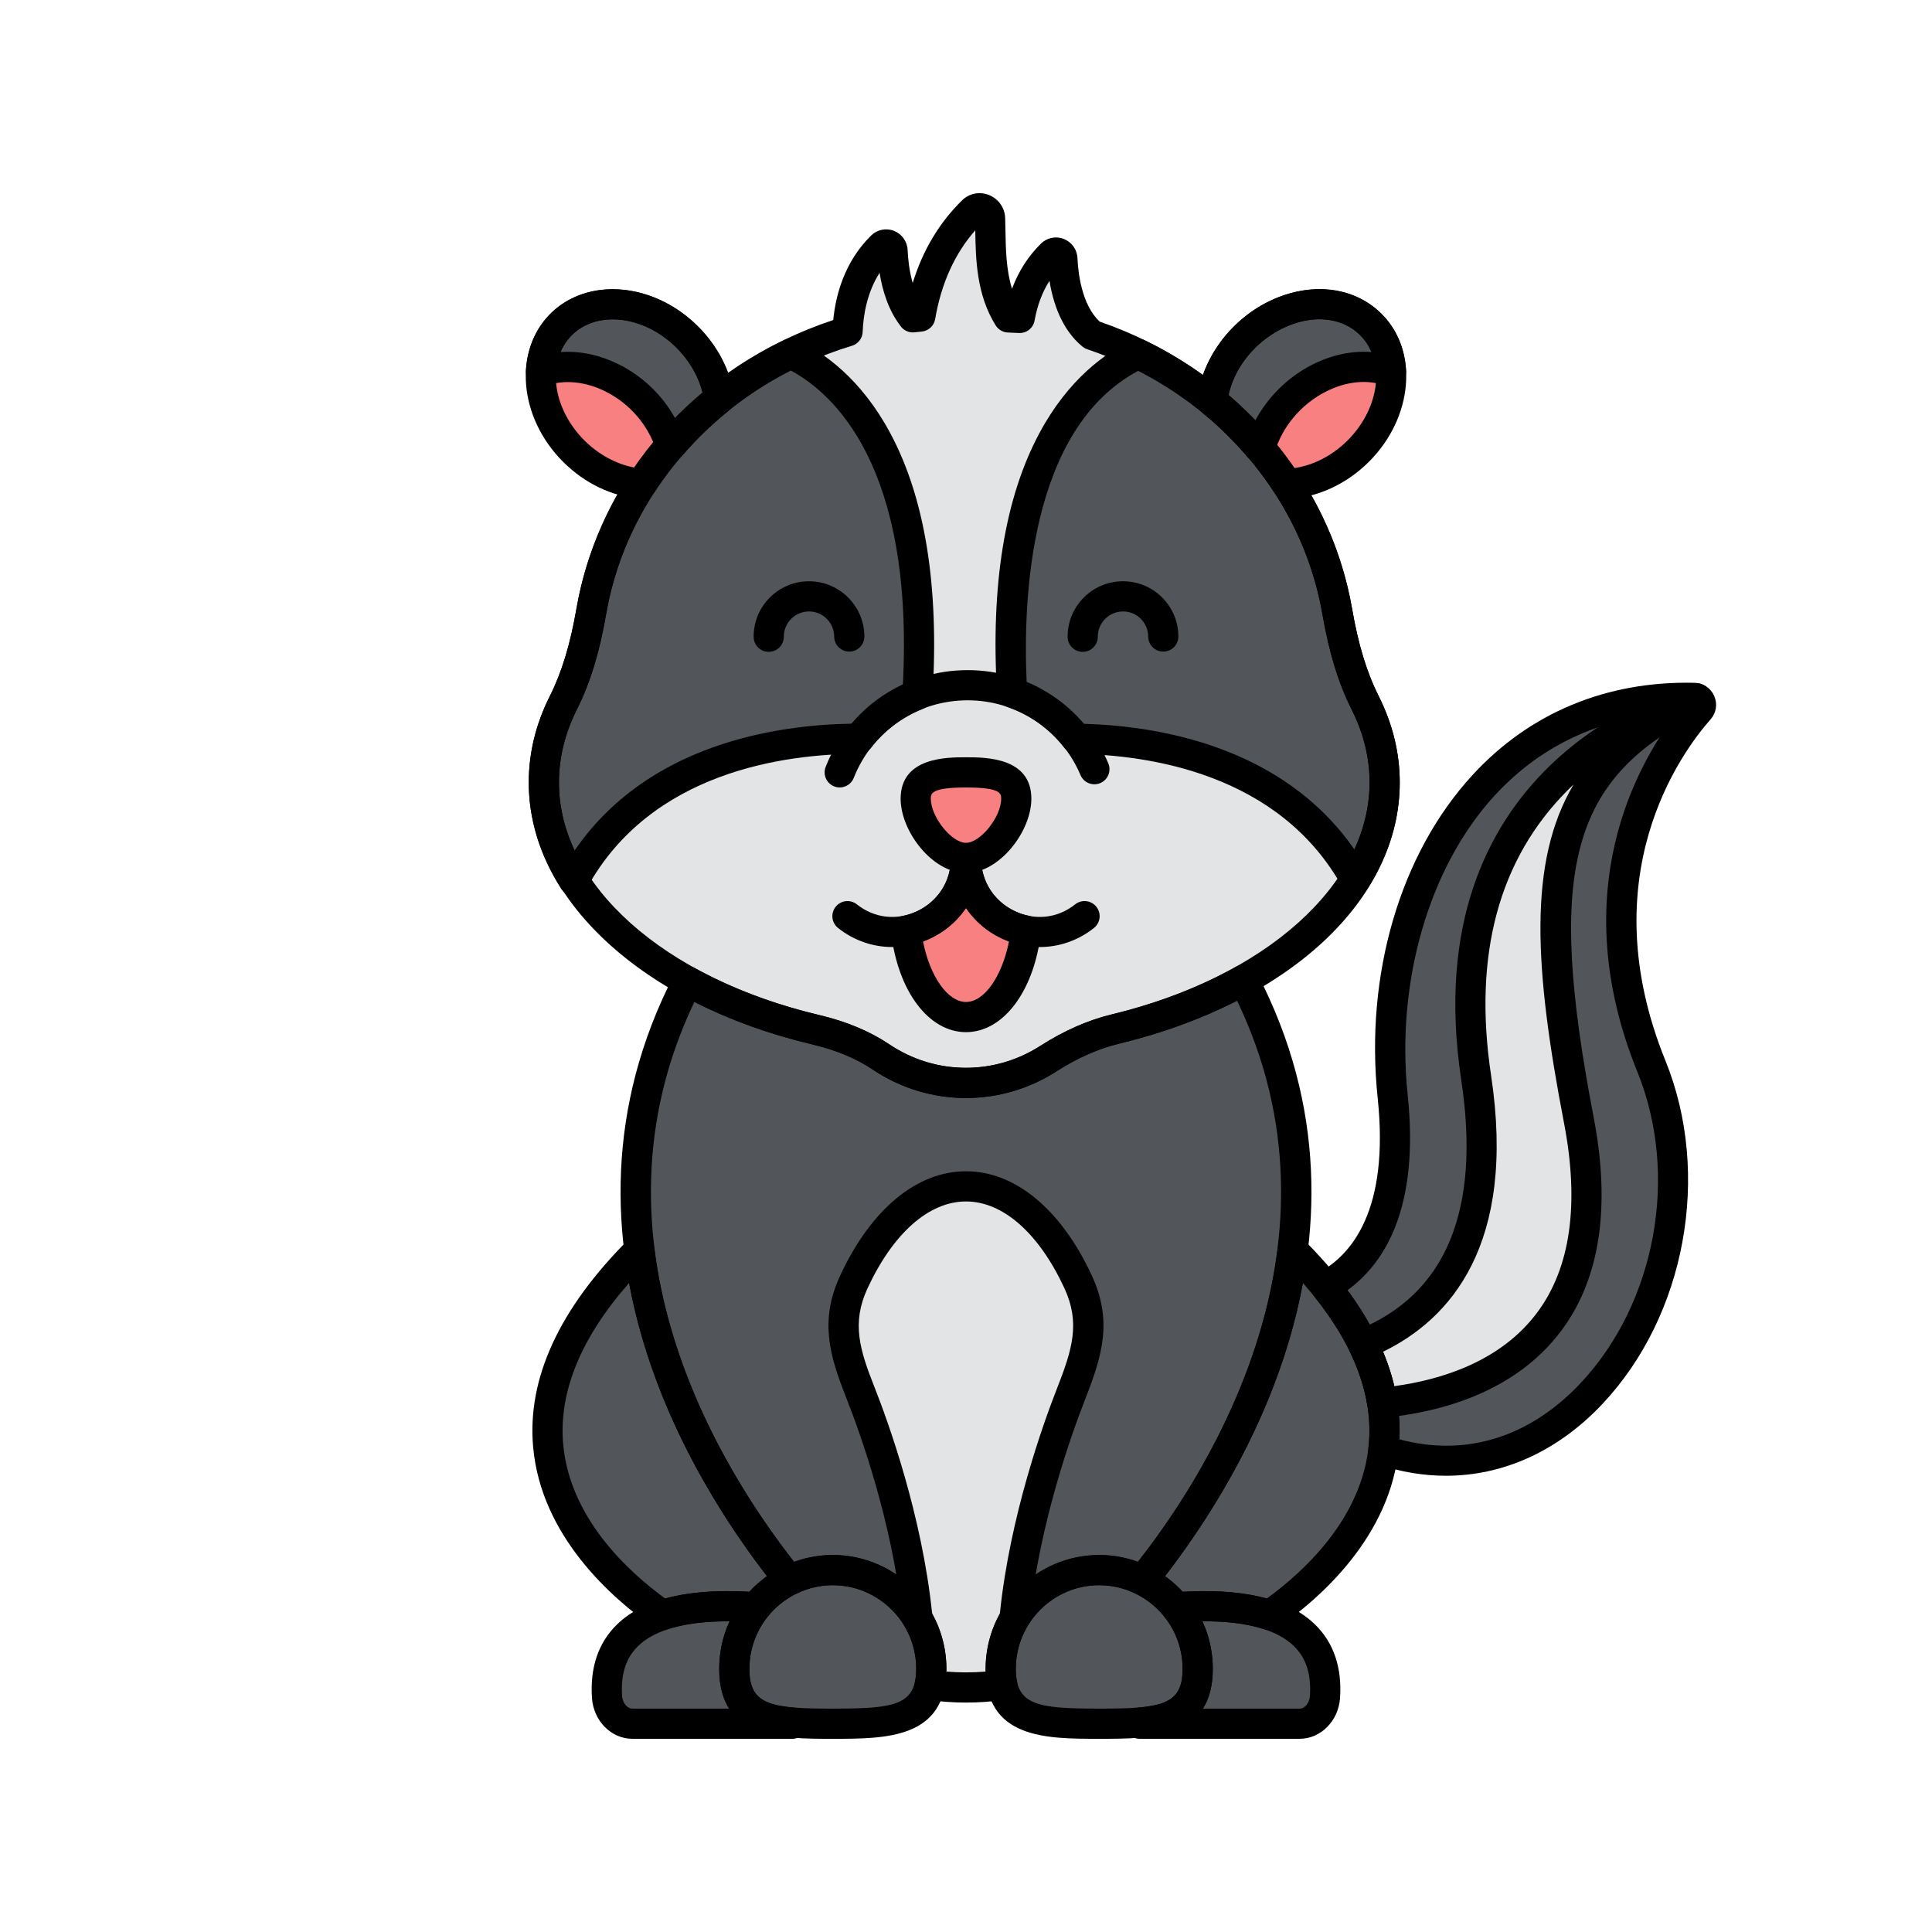 <svg enable-background="new 0 0 512 512" height="100" viewBox="-32 -32 320 320" width="100" xmlns="http://www.w3.org/2000/svg"><path d="m89.622 244.414c0-3.856 1.339-7.393 3.566-10.189-11.43-.858-25.558.856-24.649 14.835.162 2.498 1.992 4.441 4.203 4.441h26.491v-.184c-5.662-.484-9.611-2.269-9.611-8.903z" fill="#52565b"/><path d="m162.812 234.225c2.227 2.796 3.566 6.333 3.566 10.189 0 6.634-3.948 8.419-9.611 8.902v.184h26.491c2.21 0 4.04-1.943 4.203-4.441.909-13.978-13.219-15.692-24.649-14.834z" fill="#52565b"/><path d="m152.69 138.457c-3.957.956-7.653 2.708-11.081 4.904-3.955 2.534-8.619 4.001-13.62 4.001-5.203 0-10.04-1.591-14.093-4.318-3.236-2.177-6.934-3.577-10.729-4.476-7.867-1.863-15.048-4.6-21.262-8.015-22.295 43.143 4.305 83.678 16.858 99.189 10.846-5.342 23.491 2.599 23.491 14.671 0 .993-.103 1.861-.272 2.649 3.823.566 7.979.6 12.037 0-.169-.788-.272-1.656-.272-2.649 0-9.033 7.305-16.355 16.315-16.355 2.579 0 5.008.616 7.176 1.684 12.577-15.541 39.256-56.205 16.726-99.442-6.202 3.467-13.389 6.252-21.274 8.157z" fill="#52565b"/><path d="m128 164.5c-7.439 0-14.104 6.158-18.597 15.878-3.141 6.796-1.327 12.112 1.095 18.243 2.16 5.469 7.727 20.747 9.398 36.805v.507c1.481 2.434 2.358 5.313 2.358 8.481 0 .993-.103 1.861-.272 2.649 3.823.566 7.979.6 12.037 0-.169-.788-.272-1.656-.272-2.649 0-3.169.914-6.117 2.47-8.623l-.112-.365c1.643-15.781 7.047-30.808 9.283-36.512 2.668-6.808 4.282-11.938 1.15-18.664-4.492-9.646-11.131-15.75-18.538-15.75z" fill="#e3e4e5"/><g fill="#52565b"><path d="m166.378 244.414c0 9.033-7.305 9.086-16.315 9.086s-16.315-.053-16.315-9.086 7.305-16.355 16.315-16.355 16.315 7.322 16.315 16.355z"/><path d="m122.253 244.414c0 9.033-7.305 9.086-16.315 9.086s-16.315-.053-16.315-9.086 7.305-16.355 16.315-16.355 16.315 7.322 16.315 16.355z"/><path d="m182.114 175.048c-2.124 17.178-9.506 32.214-16.506 43.103-.006.009-.012.018-.018.028-2.578 4.008-5.411 7.93-8.352 11.565 2.175 1.071 4.078 2.603 5.575 4.484 5.146-.386 10.836-.253 15.459 1.29 10.185-7.098 35.05-29.285 3.842-60.47z"/><path d="m98.762 229.743c-3.223-3.983-6.429-8.447-9.402-13.224-.005-.008-.01-.017-.016-.025-6.675-10.734-13.441-25.124-15.459-41.446-31.209 31.185-6.343 53.373 3.842 60.469 4.623-1.543 10.313-1.675 15.459-1.29 1.498-1.881 3.402-3.413 5.576-4.484z"/><path d="m248.606 83.591c-36.144-.773-53.29 34.087-49.932 66.028 2.127 20.23-5.229 28.247-11.145 31.425 8.247 10.226 10.515 19.36 9.6 27.158 32.549 10.863 57.54-31.201 44.401-63.584-12.893-31.777 2.554-53.049 7.918-59.127.646-.732.134-1.879-.842-1.9z"/></g><path d="m248.925 83.645c-5.188 1.38-43.892 13.385-36.425 62.855 4.212 27.901-7.097 39.448-18.752 44.13 1.666 3.39 2.69 6.632 3.19 9.712 14.486-1.407 39.811-9.149 32.562-46.842-7.624-39.646-5.021-57.786 19.577-69.788-.05-.023-.097-.051-.152-.067z" fill="#e3e4e5"/><path d="m194.127 84.435c-2.381-4.74-3.734-9.927-4.641-15.17-3.677-21.26-19.525-38.68-40.615-45.789-3.941-3.24-4.766-9.321-4.906-12.621-.038-.907-1.136-1.371-1.783-.735-3.226 3.169-4.675 7.092-5.287 10.539-.173-.024-1.682-.056-1.856-.078-3.368-5.343-2.876-12.241-3.053-16.408-.063-1.474-1.847-2.229-2.899-1.195-5.342 5.248-7.698 11.774-8.659 17.452l-1.228.132c-2.632-3.375-3.247-8.227-3.367-11.046-.038-.907-1.136-1.371-1.783-.735-4.421 4.343-5.509 10.094-5.664 14.097-22.004 6.695-38.666 24.513-42.45 46.387-.907 5.243-2.26 10.431-4.641 15.17-2.088 4.157-3.216 8.581-3.216 13.171 0 18.739 18.742 34.725 45.087 40.962 3.796.899 7.493 2.299 10.729 4.476 4.054 2.727 8.89 4.318 14.093 4.318 5.001 0 9.665-1.467 13.62-4.001 3.428-2.197 7.124-3.949 11.081-4.904 26.115-6.31 44.653-22.216 44.653-40.851.001-4.59-1.127-9.014-3.215-13.171z" fill="#e3e4e5"/><path d="m189.486 69.265c-3.217-18.597-15.748-34.254-32.95-42.645-7.563 3.584-23.308 15.912-20.898 56.112 4.263 1.456 7.948 4.136 10.649 7.628 12.965.179 35.248 3.577 46.199 23.316 3.129-4.975 4.857-10.394 4.857-16.069 0-4.59-1.128-9.015-3.216-13.171-2.381-4.741-3.734-9.928-4.641-15.171z" fill="#52565b"/><path d="m98.98 26.574c-17.25 8.381-29.821 24.06-33.043 42.69-.907 5.243-2.26 10.431-4.641 15.17-2.088 4.157-3.216 8.581-3.216 13.171 0 5.739 1.765 11.218 4.962 16.24 11.192-20.381 34.411-23.47 47.242-23.496 2.493-3.219 5.82-5.747 9.668-7.262 2.534-40.652-13.426-52.977-20.972-56.513z" fill="#52565b"/><path d="m181.13 48.15c4.072-.151 8.399-1.991 11.844-5.436 6.364-6.364 7.302-15.745 2.095-20.952s-14.588-4.269-20.952 2.095c-3.091 3.091-4.89 6.892-5.339 10.581 4.827 3.942 8.998 8.566 12.352 13.712z" fill="#f98080"/><path d="m74.332 48.122c3.467-5.311 7.802-10.067 12.83-14.088-.528-3.562-2.301-7.199-5.279-10.176-6.364-6.364-15.745-7.302-20.952-2.095s-4.269 14.588 2.095 20.952c3.293 3.293 7.393 5.12 11.306 5.407z" fill="#f98080"/><path d="m198.398 29.558c-.162-2.958-1.245-5.713-3.328-7.796-8.305-8.305-24.71-.31-26.29 12.677 2.904 2.372 5.537 5.017 7.931 7.849 2.746-9.588 13.387-15.785 21.687-12.73z" fill="#52565b"/><path d="m87.102 34.085c-1.249-8.629-9.332-15.636-17.575-15.687-6.598-.014-11.552 4.494-11.924 11.144 8.04-2.913 18.492 2.808 21.48 12.335 2.424-2.816 5.088-5.441 8.019-7.792z" fill="#52565b"/><path d="m136.327 100.3c0 4.058-4.269 9.796-8.327 9.796s-8.327-5.738-8.327-9.796 4.269-4.37 8.327-4.37 8.327.313 8.327 4.37z" fill="#f98080"/><path d="m128 110.14c0 6.32-4.568 10.949-9.928 12.001.939 8.167 5.023 14.318 9.928 14.318s8.989-6.151 9.928-14.318c-5.36-1.053-9.928-5.682-9.928-12.001z" fill="#f98080"/><path d="m181.131 50.65c-.843 0-1.632-.425-2.094-1.135-3.215-4.929-7.197-9.35-11.839-13.14-.664-.543-1.004-1.388-.9-2.238.535-4.401 2.685-8.68 6.052-12.048 7.328-7.326 18.313-8.269 24.487-2.095 6.174 6.173 5.233 17.158-2.095 24.487-3.739 3.738-8.666 5.986-13.519 6.166-.031.002-.062.003-.092.003zm-9.648-17.209c4.175 3.57 7.833 7.627 10.901 12.089 3.166-.456 6.32-2.082 8.822-4.583 5.379-5.38 6.318-13.193 2.095-17.417-4.225-4.225-12.038-3.283-17.417 2.095-2.239 2.241-3.773 4.977-4.401 7.816z"/><path d="m74.333 50.622c-.061 0-.122-.002-.184-.007-4.703-.345-9.28-2.522-12.891-6.133-7.329-7.33-8.269-18.314-2.095-24.487 6.173-6.174 17.158-5.234 24.487 2.095 3.231 3.23 5.356 7.343 5.985 11.577.13.881-.217 1.764-.912 2.319-4.837 3.868-8.974 8.41-12.298 13.502-.463.711-1.253 1.134-2.092 1.134zm-4.832-29.735c-2.604 0-5.022.863-6.803 2.644-4.224 4.224-3.284 12.037 2.096 17.417 2.355 2.354 5.326 3.95 8.322 4.501 3.171-4.596 6.964-8.757 11.303-12.398-.681-2.703-2.178-5.299-4.304-7.425-3.112-3.112-7.039-4.739-10.614-4.739z"/><path d="m115.791 124.86c-3.2 0-6.357-1.07-8.981-3.156-1.081-.859-1.26-2.433-.4-3.513.859-1.082 2.432-1.26 3.513-.401 2.917 2.32 6.679 2.732 10.066 1.097 3.4-1.64 5.512-4.991 5.512-8.747 0-1.381 1.119-2.5 2.5-2.5s2.5 1.119 2.5 2.5v.826c0 .194-.022.384-.064.565-.475 5.118-3.554 9.582-8.275 11.859-2.044.986-4.217 1.47-6.371 1.47z"/><path d="m140.209 124.86c-2.153 0-4.326-.484-6.369-1.47-4.721-2.277-7.801-6.74-8.275-11.859-.042-.182-.064-.371-.064-.565v-.826c0-1.381 1.119-2.5 2.5-2.5s2.5 1.119 2.5 2.5c0 3.756 2.112 7.107 5.512 8.748 3.385 1.633 7.147 1.224 10.066-1.098 1.081-.859 2.653-.68 3.513.401.859 1.08.68 2.653-.401 3.513-2.625 2.086-5.782 3.156-8.982 3.156z"/><path d="m107.083 98.428c-.305 0-.615-.057-.916-.175-1.285-.506-1.916-1.958-1.41-3.242 3.832-9.729 13.065-16.017 23.524-16.017 10.18 0 19.321 6.059 23.287 15.436.538 1.271-.058 2.738-1.329 3.276-1.269.533-2.739-.057-3.276-1.329-3.182-7.522-10.515-12.383-18.681-12.383-8.39 0-15.798 5.043-18.872 12.849-.388.984-1.329 1.585-2.327 1.585z"/><path d="m127.989 149.863c-5.519 0-10.875-1.641-15.489-4.744-2.696-1.813-6.031-3.199-9.909-4.117-28.119-6.658-47.011-24.098-47.011-43.396 0-4.886 1.171-9.694 3.481-14.293 1.985-3.952 3.387-8.552 4.412-14.475 3.838-22.189 20.067-40.375 42.537-47.829.425-4.304 1.93-9.73 6.289-14.013.994-.976 2.473-1.273 3.772-.76 1.313.52 2.201 1.765 2.26 3.172.058 1.37.252 3.423.842 5.465 1.654-5.385 4.388-9.971 8.164-13.68 1.19-1.169 2.896-1.513 4.459-.897 1.562.617 2.618 2.097 2.689 3.771.028.665.04 1.397.053 2.182.047 2.94.103 6.404 1.08 9.584 1.083-2.904 2.693-5.414 4.812-7.496.992-.976 2.474-1.273 3.771-.76 1.314.519 2.202 1.765 2.262 3.173.096 2.263.648 7.703 3.679 10.518 22.042 7.61 38.04 25.797 41.808 47.571 1.024 5.924 2.427 10.523 4.411 14.475 2.31 4.599 3.481 9.408 3.481 14.293 0 19.457-18.278 36.446-46.566 43.28-3.38.817-6.852 2.357-10.319 4.579-4.488 2.877-9.664 4.397-14.968 4.397zm-14.302-136.679c-2.08 3.273-2.693 6.982-2.802 9.79-.041 1.063-.751 1.985-1.771 2.295-21.505 6.543-37.106 23.565-40.714 44.421-1.111 6.422-2.659 11.464-4.871 15.867-1.957 3.896-2.949 7.949-2.949 12.049 0 16.933 17.346 32.417 43.163 38.53 4.465 1.057 8.351 2.684 11.548 4.834 3.787 2.547 8.178 3.893 12.699 3.893 4.346 0 8.589-1.247 12.271-3.606 3.937-2.523 7.921-4.282 11.843-5.229 25.564-6.177 42.74-21.617 42.74-38.421 0-4.099-.992-8.152-2.95-12.049-2.211-4.402-3.759-9.444-4.87-15.867-3.48-20.119-18.405-36.92-38.95-43.846-.287-.097-.555-.245-.789-.438-3.436-2.825-4.873-7.256-5.459-10.894-1.196 1.878-2.022 4.08-2.466 6.582-.23 1.295-1.411 2.179-2.719 2.051-.149-.01-.471-.02-.787-.029-.519-.018-1.027-.043-1.134-.057-.738-.097-1.396-.517-1.793-1.146-3.22-5.108-3.316-11.163-3.388-15.585-.001-.062-.002-.125-.003-.187-3.416 3.896-5.647 8.833-6.641 14.704-.187 1.104-1.085 1.949-2.198 2.068l-1.229.132c-.861.092-1.706-.266-2.238-.948-2.062-2.642-3.071-5.936-3.543-8.914z"/><path d="m95.326 75.969c-1.377 0-2.496-1.114-2.5-2.492-.008-2.449.938-4.756 2.665-6.494 1.727-1.737 4.027-2.699 6.477-2.707h.029c5.043 0 9.155 4.095 9.171 9.143.004 1.38-1.111 2.503-2.492 2.508-.003 0-.006 0-.008 0-1.377 0-2.496-1.114-2.5-2.492-.008-2.295-1.878-4.158-4.171-4.158-.005 0-.009 0-.014 0-1.114.004-2.16.44-2.945 1.231-.786.79-1.216 1.84-1.212 2.954.004 1.38-1.111 2.503-2.492 2.508-.002-.001-.005-.001-.008-.001z"/><path d="m147.331 75.969c-1.377 0-2.496-1.114-2.5-2.492-.008-2.449.938-4.756 2.666-6.494 1.727-1.737 4.026-2.699 6.477-2.707h.03c2.438 0 4.732.946 6.463 2.666 1.738 1.727 2.699 4.026 2.707 6.477.004 1.381-1.111 2.503-2.492 2.508-.003 0-.005 0-.008 0-1.377 0-2.495-1.114-2.5-2.492-.004-1.114-.44-2.16-1.231-2.946-.787-.781-1.83-1.212-2.939-1.212-.005 0-.009 0-.014 0-2.3.007-4.166 1.885-4.158 4.186.004 1.381-1.111 2.503-2.492 2.508-.004-.002-.006-.002-.009-.002z"/><path d="m150.062 256c-8.819 0-18.815 0-18.815-11.586 0-10.396 8.44-18.854 18.815-18.854s18.815 8.458 18.815 18.854c.001 11.586-9.995 11.586-18.815 11.586zm0-25.44c-7.618 0-13.815 6.215-13.815 13.854 0 6.047 3.581 6.586 13.815 6.586s13.815-.539 13.815-6.586c.001-7.64-6.196-13.854-13.815-13.854z"/><path d="m105.938 256c-8.819 0-18.815 0-18.815-11.586 0-10.396 8.44-18.854 18.815-18.854s18.815 8.458 18.815 18.854c0 11.586-9.996 11.586-18.815 11.586zm0-25.44c-7.618 0-13.815 6.215-13.815 13.854 0 6.047 3.581 6.586 13.815 6.586s13.815-.539 13.815-6.586c0-7.64-6.197-13.854-13.815-13.854z"/><path d="m178.271 238.016c-.266 0-.533-.042-.791-.129-3.658-1.221-8.529-1.613-14.481-1.167-.835.064-1.627-.289-2.143-.936-1.262-1.585-2.895-2.898-4.723-3.798-.682-.336-1.174-.964-1.337-1.706s.02-1.519.498-2.109c2.899-3.586 5.656-7.403 8.192-11.346 6.189-9.629 13.999-24.719 16.146-42.084.117-.948.765-1.746 1.668-2.058.903-.308 1.904-.081 2.581.596 11.497 11.489 16.819 23.047 15.818 34.352-1.313 14.839-13.094 25.125-20 29.937-.423.294-.923.448-1.428.448zm-10.783-6.473c3.935 0 7.393.409 10.334 1.224 6.263-4.558 15.821-13.416 16.897-25.576.762-8.607-2.907-17.569-10.916-26.694-2.399 13.008-7.8 26.105-16.094 39.006-2.124 3.303-4.385 6.505-6.749 9.563 1.063.759 2.05 1.627 2.933 2.584 1.239-.071 2.438-.107 3.595-.107z"/><path d="m77.728 238.016c-.505 0-1.004-.153-1.429-.449-6.905-4.811-18.686-15.098-19.999-29.937-1-11.305 4.322-22.862 15.819-34.351.675-.675 1.677-.904 2.581-.596.903.312 1.55 1.109 1.667 2.058 1.653 13.375 6.734 26.979 15.101 40.432.009.015.019.03.027.045 2.812 4.517 5.91 8.875 9.21 12.953.479.591.662 1.367.498 2.109-.163.742-.655 1.37-1.337 1.706-1.829.899-3.462 2.213-4.723 3.797-.515.647-1.316 1.002-2.143.937-5.949-.446-10.822-.054-14.481 1.167-.258.087-.525.129-.791.129zm-5.531-57.521c-8.009 9.125-11.679 18.087-10.917 26.694 1.076 12.16 10.634 21.02 16.897 25.577 3.807-1.054 8.481-1.427 13.929-1.117.883-.957 1.869-1.825 2.933-2.584-2.771-3.583-5.389-7.349-7.801-11.227-.009-.015-.019-.03-.028-.045-7.684-12.358-12.721-24.881-15.013-37.298z"/><path d="m127.998 249.999c-2.148 0-4.295-.154-6.383-.464-.684-.101-1.295-.48-1.688-1.049-.394-.567-.535-1.272-.39-1.948.146-.679.216-1.373.216-2.124 0-4.821-2.443-9.22-6.535-11.766-4.066-2.529-9.058-2.777-13.352-.662-1.046.514-2.313.238-3.048-.671-12.808-15.827-40.115-57.439-17.135-101.909.31-.6.848-1.048 1.493-1.244.644-.196 1.341-.124 1.933.2 6.125 3.366 13.068 5.982 20.634 7.774 4.465 1.057 8.351 2.684 11.548 4.834 3.786 2.547 8.177 3.893 12.698 3.893 4.346 0 8.589-1.247 12.271-3.606 3.937-2.523 7.921-4.282 11.843-5.229l.587 2.43-.587-2.43c7.588-1.834 14.532-4.494 20.642-7.909.589-.33 1.288-.408 1.936-.213.647.193 1.189.641 1.501 1.24 23.221 44.562-4.152 86.296-16.999 102.17-.735.908-2 1.187-3.049.67-1.92-.946-3.962-1.426-6.07-1.426-7.618 0-13.816 6.215-13.816 13.854 0 .749.071 1.444.217 2.124.145.676.004 1.381-.39 1.949-.394.567-1.005.947-1.688 1.048-2.092.31-4.241.464-6.389.464zm-3.25-5.133c2.154.178 4.349.178 6.504 0-.004-.149-.006-.301-.006-.452 0-10.396 8.441-18.854 18.816-18.854 2.202 0 4.35.382 6.406 1.137 12.388-15.794 35.572-53.179 16.412-92.979-5.926 3.047-12.508 5.455-19.604 7.169-3.38.817-6.852 2.357-10.319 4.579-4.488 2.877-9.664 4.397-14.968 4.397-5.519 0-10.875-1.641-15.489-4.744-2.696-1.813-6.031-3.199-9.909-4.117-7.077-1.676-13.653-4.041-19.587-7.043-18.953 39.712 4.177 76.987 16.529 92.739 5.396-1.975 11.368-1.382 16.328 1.705 5.569 3.465 8.894 9.45 8.894 16.011-.002.152-.004.303-.007.452z"/><path d="m207.491 212.432c-3.68 0-7.423-.612-11.154-1.858-1.124-.375-1.83-1.486-1.692-2.662.956-8.146-2.093-16.656-9.062-25.298-.467-.579-.651-1.336-.504-2.064.147-.729.611-1.355 1.267-1.707 5.564-2.99 11.789-10.441 9.842-28.961-2.152-20.478 3.725-40.488 15.722-53.529 9.471-10.294 22.179-15.591 36.751-15.26h.001c1.439.031 2.692.869 3.269 2.187.574 1.312.342 2.794-.607 3.867-4.887 5.536-19.872 25.979-7.476 56.533 7.63 18.802 3.355 42.166-10.395 56.816-7.359 7.839-16.447 11.936-25.962 11.936zm-7.707-6.038c10.962 2.962 21.56-.306 30.021-9.32 12.46-13.275 16.328-34.459 9.407-51.515-12.146-29.938.033-51.109 6.486-59.449-11.897.417-22.262 5.095-30.111 13.628-10.875 11.82-16.403 30.834-14.429 49.62 1.972 18.757-3.833 27.892-9.972 32.338 6.099 8.276 8.985 16.565 8.598 24.698zm48.763-120.304h.004c-.001 0-.003 0-.004 0z"/><path d="m176.71 44.787c-.727 0-1.428-.317-1.909-.886-2.389-2.824-4.947-5.356-7.603-7.525-.664-.543-1.004-1.388-.9-2.238.933-7.67 6.688-14.592 14.321-17.225 6.116-2.109 12.179-.957 16.218 3.082 2.45 2.449 3.853 5.709 4.058 9.426.047.841-.333 1.647-1.01 2.148-.677.5-1.562.626-2.35.335-3.006-1.105-6.532-.765-9.932.961-4.098 2.079-7.272 5.858-8.49 10.11-.254.887-.977 1.562-1.879 1.756-.173.038-.35.056-.524.056zm-5.231-11.347c1.516 1.304 2.996 2.713 4.43 4.216 2.079-3.899 5.416-7.213 9.432-9.25 3.234-1.641 6.607-2.344 9.814-2.09-.438-1.055-1.061-1.993-1.854-2.786-2.694-2.694-6.721-3.384-11.053-1.89-4.559 1.573-9.475 5.781-10.769 11.8z"/><path d="m79.083 44.377c-.168 0-.337-.017-.505-.052-.889-.184-1.608-.834-1.88-1.7-1.327-4.231-4.418-7.812-8.481-9.823-3.295-1.632-6.854-1.962-9.763-.909-.789.288-1.669.156-2.344-.345-.674-.501-1.051-1.308-1.004-2.146.446-7.956 6.362-13.504 14.39-13.504h.036c9.643.06 18.63 8.058 20.044 17.828.127.877-.219 1.755-.91 2.309-2.688 2.155-5.275 4.67-7.689 7.473-.48.557-1.174.869-1.894.869zm-17.005-18.106c2.758 0 5.608.688 8.357 2.05 4.018 1.988 7.307 5.168 9.414 9.011 1.461-1.509 2.971-2.923 4.517-4.231-1.652-6.7-8.158-12.161-14.854-12.202-.008 0-.017 0-.025 0-4.081 0-7.254 2.077-8.642 5.42.408-.032.82-.048 1.233-.048z"/><path d="m192.486 116.175c-.022 0-.046 0-.068-.001-.884-.024-1.688-.514-2.118-1.286-10.42-18.782-32.069-21.863-44.047-22.028-.762-.011-1.477-.368-1.943-.97-2.444-3.16-5.723-5.509-9.48-6.792-.96-.328-1.626-1.204-1.687-2.217-1.075-17.927 1.281-32.433 7.001-43.116 4.828-9.019 10.997-13.355 15.322-15.404.686-.326 1.482-.322 2.166.012 18.209 8.883 31.038 25.506 34.318 44.467 1.024 5.924 2.427 10.523 4.411 14.475 2.31 4.599 3.481 9.408 3.481 14.293 0 6.017-1.763 11.871-5.24 17.399-.457.727-1.258 1.168-2.116 1.168zm-44.99-28.291c12.403.349 32.988 3.724 44.848 20.83 1.66-3.607 2.499-7.329 2.499-11.107 0-4.099-.992-8.152-2.95-12.049-2.211-4.402-3.759-9.444-4.87-15.867-2.94-17-14.299-31.973-30.484-40.275-18.108 9.634-19.115 38.013-18.49 51.56 3.643 1.526 6.869 3.883 9.447 6.908z"/><path d="m63.041 116.347c-.853 0-1.648-.436-2.108-1.157-3.552-5.58-5.353-11.496-5.353-17.583 0-4.886 1.171-9.694 3.481-14.293 1.985-3.952 3.387-8.552 4.412-14.475 3.286-19 16.151-35.641 34.415-44.514.679-.329 1.469-.335 2.153-.015 4.349 2.037 10.551 6.367 15.408 15.42 5.773 10.761 8.127 25.4 6.998 43.514-.061.969-.676 1.815-1.58 2.171-3.387 1.333-6.363 3.569-8.607 6.466-.472.61-1.2.968-1.971.97-12.289.025-34.482 2.943-45.056 22.199-.425.774-1.228 1.267-2.11 1.296-.028.001-.055.001-.082.001zm35.935-86.978c-16.238 8.295-27.629 23.283-30.576 40.321-1.111 6.422-2.659 11.464-4.871 15.867-1.957 3.896-2.949 7.949-2.949 12.049 0 3.842.865 7.622 2.578 11.282 12.05-17.579 33.194-20.82 45.929-21.027 2.336-2.731 5.22-4.933 8.456-6.455 1.873-36.26-11.554-48.269-18.567-52.037z"/><path d="m119.893 237.927c-1.265 0-2.35-.956-2.483-2.241-1.628-15.64-7.002-30.488-9.237-36.146-2.71-6.86-4.507-12.706-1.039-20.21 5.091-11.014 12.696-17.33 20.866-17.33 8.133 0 15.716 6.268 20.805 17.195 3.526 7.572 1.772 13.327-1.09 20.631-2.207 5.631-7.515 20.397-9.124 35.859-.144 1.373-1.379 2.381-2.745 2.228-1.373-.143-2.371-1.372-2.228-2.745 1.673-16.071 7.16-31.346 9.442-37.166 2.555-6.521 3.911-10.897 1.211-16.695-4.233-9.092-10.164-14.307-16.271-14.307-6.138 0-12.089 5.259-16.328 14.427-2.648 5.729-1.264 10.164 1.15 16.276 2.311 5.849 7.868 21.21 9.56 37.465.143 1.373-.854 2.603-2.228 2.745-.088.01-.175.014-.261.014z"/><path d="m128 112.597c-5.577 0-10.827-6.927-10.827-12.296 0-6.871 7.587-6.871 10.827-6.871 3.239 0 10.826 0 10.826 6.871 0 5.369-5.25 12.296-10.826 12.296zm0-14.167c-5.827 0-5.827 1.037-5.827 1.871 0 3 3.431 7.296 5.827 7.296s5.826-4.296 5.826-7.296c0-.834 0-1.871-5.826-1.871z"/><path d="m128 138.958c-6.188 0-11.292-6.798-12.411-16.532-.149-1.295.722-2.487 2.001-2.738 3.81-.748 7.91-4.056 7.91-9.548 0-1.381 1.119-2.5 2.5-2.5s2.5 1.119 2.5 2.5c0 5.492 4.101 8.8 7.909 9.548 1.279.251 2.151 1.443 2.002 2.739-1.119 9.733-6.224 16.531-12.411 16.531zm-7.118-15.013c1.144 5.757 4.081 10.013 7.118 10.013 3.036 0 5.974-4.256 7.117-10.013-2.967-1.086-5.428-3.039-7.117-5.54-1.689 2.501-4.15 4.454-7.118 5.54z"/><path d="m196.935 202.842c-1.213 0-2.268-.88-2.465-2.101-.478-2.944-1.475-5.975-2.966-9.009-.307-.624-.339-1.348-.09-1.997s.757-1.166 1.402-1.426c14.681-5.896 20.472-19.838 17.212-41.437-7.824-51.834 33.515-64.384 38.254-65.645.451-.119.923-.109 1.369.023.182.056.35.127.515.211.848.428 1.398 1.309 1.393 2.258-.007.949-.532 1.822-1.385 2.239-22.066 10.766-26.153 25.809-18.219 67.068 2.864 14.893 1.061 26.799-5.36 35.387-7.7 10.301-20.247 13.524-29.415 14.415-.082.01-.164.014-.245.014zm.131-10.947c.794 1.903 1.419 3.808 1.868 5.697 7.866-1.076 17.635-4.116 23.656-12.17 5.543-7.415 7.042-17.996 4.454-31.45-4.9-25.481-6.022-43.16 1.589-56.038-.302.285-.604.577-.902.876-11.479 11.438-15.772 27.357-12.76 47.317 4.244 28.108-6.844 40.404-17.905 45.768z"/><path d="m183.258 256h-26.491c-1.381 0-2.5-1.119-2.5-2.5v-.184c0-1.298.994-2.381 2.287-2.491 5.545-.473 7.324-2.031 7.324-6.411 0-3.165-1.045-6.149-3.022-8.632-.576-.725-.706-1.709-.335-2.558.37-.85 1.181-1.424 2.104-1.493 10.986-.821 18.805.998 23.264 5.414 3.025 2.996 4.394 7.059 4.067 12.076-.248 3.801-3.189 6.779-6.698 6.779zm-26.491-2.684h.01zm10.439-2.316h16.052c.866 0 1.632-.943 1.707-2.103.232-3.559-.617-6.24-2.595-8.198-2.818-2.791-8.065-4.239-15.207-4.158 1.13 2.445 1.715 5.108 1.715 7.873 0 2.853-.639 4.986-1.672 6.586z"/><path d="m99.234 256h-26.492c-3.508 0-6.45-2.978-6.697-6.778-.327-5.018 1.042-9.081 4.067-12.076 4.46-4.416 12.283-6.236 23.263-5.414.924.069 1.733.644 2.104 1.493s.242 1.833-.335 2.558c-1.977 2.482-3.021 5.467-3.021 8.632 0 4.38 1.78 5.938 7.324 6.411 1.294.11 2.288 1.193 2.288 2.491v.184c-.001 1.38-1.12 2.499-2.501 2.499zm-10.752-19.46c-6.993 0-12.081 1.414-14.852 4.158-1.979 1.959-2.828 4.641-2.596 8.199.076 1.159.842 2.103 1.708 2.103h16.052c-1.033-1.6-1.672-3.733-1.672-6.586 0-2.765.585-5.428 1.715-7.873-.118-.001-.237-.001-.355-.001z"/></svg>